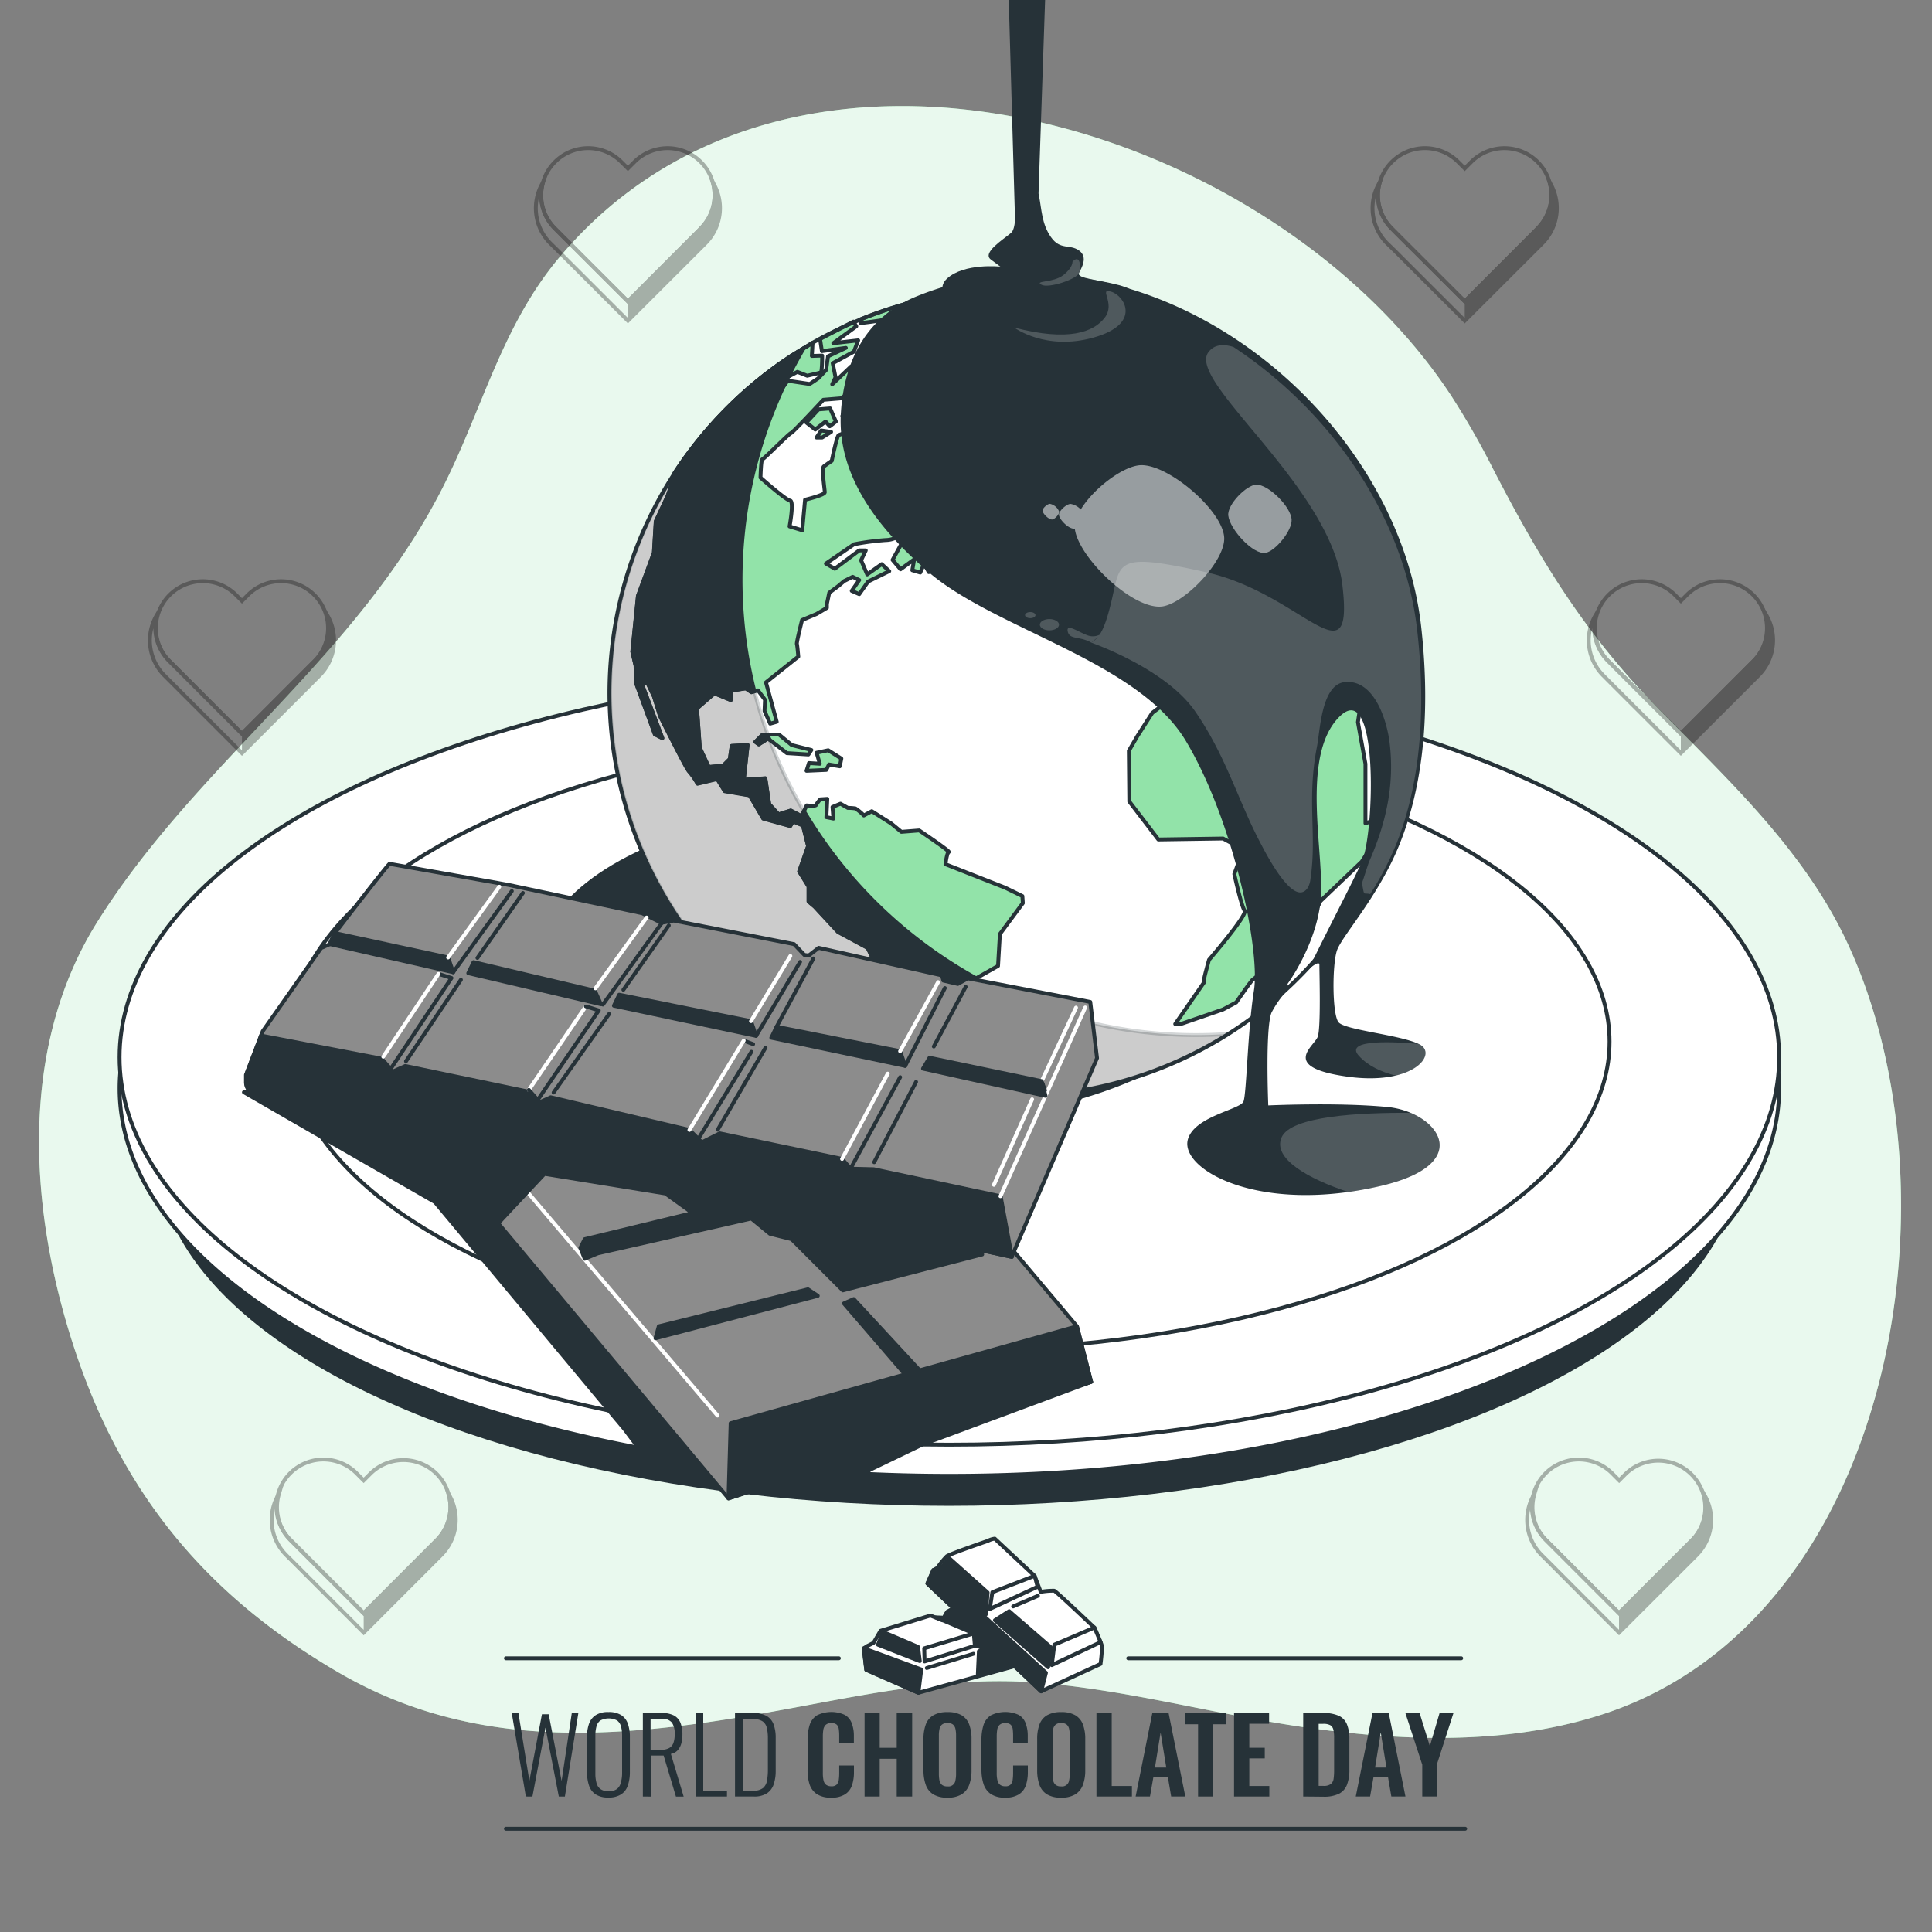 <svg xmlns="http://www.w3.org/2000/svg" viewBox="0 0 500 500"><rect x="0" y="0" width="500" height="500" fill="#808080" stroke="none"/><g id="background-simple"><path d="M386.46,121.47a209.09,209.09,0,0,0-10.86-19C329.49,32.17,206-6.11,144.8,66.57c-14.58,17.33-19.67,38.26-29.48,58.13-22.33,45.18-64,72.19-90.2,114-20.28,32.44-17.57,74-6.26,109.07,12.29,38.1,33.92,64.71,68.52,84.93,38.78,22.68,80.27,16.38,122.19,8.49,18.86-3.54,38.3-7.17,57.58-5.81,24.14,1.69,48,8.53,71.91,11.85,24.91,3.45,50.75,4.27,74.74-3.26,76.83-24.1,95-137,63.44-201.73-11.19-22.9-30.14-40.57-47.74-58.49C410.5,164.43,398.85,145.49,386.46,121.47Z" style="fill:#92E3A9"></path><path d="M386.46,121.47a209.09,209.09,0,0,0-10.86-19C329.49,32.17,206-6.11,144.8,66.57c-14.58,17.33-19.67,38.26-29.48,58.13-22.33,45.18-64,72.19-90.2,114-20.28,32.44-17.57,74-6.26,109.07,12.29,38.1,33.92,64.71,68.52,84.93,38.78,22.68,80.27,16.38,122.19,8.49,18.86-3.54,38.3-7.17,57.58-5.81,24.14,1.69,48,8.53,71.91,11.85,24.91,3.45,50.75,4.27,74.74-3.26,76.83-24.1,95-137,63.44-201.73-11.19-22.9-30.14-40.57-47.74-58.49C410.5,164.43,398.85,145.49,386.46,121.47Z" style="fill:#fff;opacity:0.8"></path></g><g id="Hearts"><g style="opacity:0.3"><path d="M399.1,63l-1.79,1.79L379.07,83,360.82,64.76,359,63a12.88,12.88,0,0,1-1.91-15.82,12.1,12.1,0,0,0,3.08,12l1.69,1.7L379.07,78l17.17-17.18,1.69-1.7a12.1,12.1,0,0,0,3.08-12A12.88,12.88,0,0,1,399.1,63Z" style="fill:none;stroke:#000;stroke-miterlimit:10"></path><path d="M397.93,59.11l-1.69,1.7L379.07,78,361.89,60.81l-1.69-1.7a12.1,12.1,0,0,1-3.08-12,12,12,0,0,1,3.08-5.21,12.13,12.13,0,0,1,17.17,0l1.7,1.69,1.69-1.69a12.14,12.14,0,1,1,17.17,17.17Z" style="fill:none;stroke:#000;stroke-miterlimit:10"></path><path d="M399.1,63A12.88,12.88,0,0,0,401,47.15a12.1,12.1,0,0,1-3.08,12l-1.69,1.7L379.07,78v5l18.24-18.25Z"></path></g><g style="opacity:0.3"><path d="M82.66,174.85l-1.79,1.8L62.62,194.9,44.38,176.65l-1.8-1.8A12.88,12.88,0,0,1,40.68,159a12.12,12.12,0,0,0,3.07,12l1.69,1.69,17.18,17.19L79.8,172.69,81.49,171a12.12,12.12,0,0,0,3.08-12A12.88,12.88,0,0,1,82.66,174.85Z" style="fill:none;stroke:#000;stroke-miterlimit:10"></path><path d="M81.49,171l-1.69,1.69L62.62,189.88,45.44,172.69,43.75,171a12.15,12.15,0,0,1,17.18-17.18l1.69,1.69,1.69-1.69A12.15,12.15,0,0,1,81.49,171Z" style="fill:none;stroke:#000;stroke-miterlimit:10"></path><path d="M82.66,174.85A12.88,12.88,0,0,0,84.57,159a12.12,12.12,0,0,1-3.08,12l-1.69,1.69L62.62,189.88v5l18.25-18.25Z"></path></g><g style="opacity:0.3"><path d="M455.05,174.85l-1.8,1.8L435,194.9l-18.25-18.25-1.79-1.8A12.88,12.88,0,0,1,413.06,159a12.12,12.12,0,0,0,3.08,12l1.69,1.69L435,189.88l17.18-17.19,1.69-1.69A12.12,12.12,0,0,0,457,159,12.88,12.88,0,0,1,455.05,174.85Z" style="fill:none;stroke:#000;stroke-miterlimit:10"></path><path d="M453.88,171l-1.69,1.69L435,189.88l-17.18-17.19L416.14,171a12.15,12.15,0,0,1,17.18-17.18l1.69,1.69,1.69-1.69A12.15,12.15,0,0,1,453.88,171Z" style="fill:none;stroke:#000;stroke-miterlimit:10"></path><path d="M455.05,174.85A12.88,12.88,0,0,0,457,159a12.12,12.12,0,0,1-3.07,12l-1.69,1.69L435,189.88v5l18.24-18.25Z"></path></g><g style="opacity:0.3"><path d="M182.53,63l-1.79,1.79L162.5,83,144.25,64.76,142.46,63a12.88,12.88,0,0,1-1.91-15.82,12.1,12.1,0,0,0,3.08,12l1.69,1.7L162.5,78l17.17-17.18,1.69-1.7a12.1,12.1,0,0,0,3.08-12A12.88,12.88,0,0,1,182.53,63Z" style="fill:none;stroke:#000;stroke-miterlimit:10"></path><path d="M181.36,59.11l-1.69,1.7L162.5,78,145.32,60.81l-1.69-1.7a12.1,12.1,0,0,1-3.08-12,12,12,0,0,1,3.08-5.21,12.13,12.13,0,0,1,17.17,0l1.7,1.69,1.69-1.69a12.14,12.14,0,1,1,17.17,17.17Z" style="fill:none;stroke:#000;stroke-miterlimit:10"></path><path d="M182.53,63a12.88,12.88,0,0,0,1.91-15.82,12.1,12.1,0,0,1-3.08,12l-1.69,1.7L162.5,78v5l18.24-18.25Z"></path></g><g style="opacity:0.3"><path d="M439.08,402.46l-1.79,1.79L419,422.51,400.8,404.25l-1.8-1.79a12.88,12.88,0,0,1-1.9-15.81,12.12,12.12,0,0,0,3.07,12l1.69,1.69L419,417.48l17.18-17.18,1.69-1.69a12.12,12.12,0,0,0,3.08-12A12.9,12.9,0,0,1,439.08,402.46Z" style="fill:none;stroke:#000;stroke-miterlimit:10"></path><path d="M437.91,398.61l-1.69,1.69L419,417.48,401.86,400.3l-1.69-1.69a12.15,12.15,0,1,1,17.18-17.18l1.69,1.69,1.69-1.69a12.15,12.15,0,0,1,17.18,17.18Z" style="fill:none;stroke:#000;stroke-miterlimit:10"></path><path d="M439.08,402.46A12.9,12.9,0,0,0,441,386.65a12.12,12.12,0,0,1-3.08,12l-1.69,1.69L419,417.48v5l18.25-18.26Z"></path></g><g style="opacity:0.3"><path d="M114.16,402.46l-1.79,1.79L94.12,422.51,75.88,404.25l-1.8-1.79a12.88,12.88,0,0,1-1.9-15.81,12.1,12.1,0,0,0,3.07,12l1.69,1.69,17.18,17.18L111.3,400.3l1.69-1.69a12.12,12.12,0,0,0,3.08-12A12.9,12.9,0,0,1,114.16,402.46Z" style="fill:none;stroke:#000;stroke-miterlimit:10"></path><path d="M113,398.61l-1.69,1.69L94.12,417.48,76.94,400.3l-1.69-1.69a12.15,12.15,0,1,1,17.18-17.18l1.69,1.69,1.69-1.69A12.15,12.15,0,0,1,113,398.61Z" style="fill:none;stroke:#000;stroke-miterlimit:10"></path><path d="M114.16,402.46a12.9,12.9,0,0,0,1.91-15.81,12.12,12.12,0,0,1-3.08,12l-1.69,1.69L94.12,417.48v5l18.25-18.26Z"></path></g></g><g id="Dish"><ellipse cx="245.56" cy="298.23" rx="204.53" ry="90.98" style="fill:#263238;stroke:#263238;stroke-linecap:round;stroke-linejoin:round"></ellipse><path d="M460.44,281.67c0,55.38-96.15,100.27-214.75,100.27q-10.86,0-21.45-.5a422.87,422.87,0,0,1-59.07-6.79c-78.71-14.87-134.23-50.9-134.23-93,0-1.35.06-2.68.17-4C35.62,224.14,130,181.4,245.69,181.4s210.07,42.74,214.58,96.25C460.38,279,460.44,280.32,460.44,281.67Z" style="fill:#fff;stroke:#263238;stroke-linecap:round;stroke-linejoin:round"></path><ellipse cx="245.69" cy="273.62" rx="214.75" ry="100.27" style="fill:#fff;stroke:#263238;stroke-linecap:round;stroke-linejoin:round"></ellipse><ellipse cx="245.69" cy="269.57" rx="170.86" ry="79.78" style="fill:#fff;stroke:#263238;stroke-linecap:round;stroke-linejoin:round"></ellipse></g><g id="World"><ellipse cx="230.57" cy="249.3" rx="90.51" ry="41.18" style="fill:#263238;stroke:#263238;stroke-linecap:round;stroke-linejoin:round"></ellipse><path d="M327.76,98.14a104,104,0,0,0-65.63-23.2,105.61,105.61,0,0,0-13,.8,103.65,103.65,0,0,0-26.58,7l-1.56.66c-.57.24-1.14.5-1.71.75q-4.6,2.09-9,4.58l-5.82,3.59c-.45.3-.91.6-1.35.91a104.39,104.39,0,1,0,124.63,4.94Z" style="fill:#fff"></path><path d="M309.53,267.87A117.88,117.88,0,0,1,208,90.11l-3.52,2.18c-.45.3-.91.6-1.35.91A104.4,104.4,0,0,0,317.91,267.57Q313.76,267.87,309.53,267.87Z" style="stroke:#263238;stroke-linecap:round;stroke-linejoin:round;opacity:0.2"></path><path d="M204.92,192.83l-3.31-2.73-2.94,0-1.3,0L195.5,192l.87.64,2.39-1.51.37.29,4.51,3.49,5.58.35.76-1.16Zm9.42,1.34-3,.64.82,2.85-2.8-.18-.63,2,5.11-.23.7-1.4,2.79.47.41-2ZM335.65,165.9l-2.61-.11-.72,1.11,2.33.88.6,1.17.78.44Zm-7-5.27-2-.66.61,2.94.17,1.27-.28.39,1.39.45,1.05-1.39Zm-.78-4.16-.83.78.39,1.5,1.27.27ZM305,130.83l-3.76-1.1-1.09,2.55,1.45,2.19-1.33,1.94,1.09,1.09c.36.36,3.76-1.09,3.76-1.09Zm8.25,3.64-2.06-5.34-3-1.7.73-3.16-3.28-.6,1.33-2.43-2.91.37-1.33,2.91,1.45,3.76,1.21-.12,3.4,3.64-.24,2.18-1.58-.24-.36,3.76,2.31.73-2.55,1.46,1,2.78,3.76-2.78,3.64.24,1.22-4.49Zm50,47.56.12,5.34,2.45,4.08a105.47,105.47,0,0,0,.7-12.12,104.22,104.22,0,0,0-38.76-81.19l-.19,2.23,4.61,3.76,2.43,7.65-6.79-3.89-1.22-3.28a9.84,9.84,0,0,0,1.34-1.57c.12-.36-6.68-6.19-6.68-6.19l-9.71-3.52-1.09,3.76,4.37,12.62-2.55,4.86,3.65,8.61,2.66.61,1.7-3.4,5.58,8.74,2.31-1.1-2.31-4.72,1-3.77-4.49-4.37-.85-9.83,2.43.37,2.91,10.43,3.77,4.74,4.25-2.67.72,3.4-2.06.85s2.06,3.88,2.18,4.24-1.82,1.7-1.82,1.7l-.12,4.49-9.34.85-2.55-8.25-2.43,1,1.82,7.28-2.31.61-1,4-8.38,6.19,2.92,2.31.85,8.25-9.71-.37-.49,6.56-.36,3.39,4.24,1.34s0,1.09.37,1.45,4.37.49,4.37.49l1.21-1h2.07l2.42-3.52-1.21-2.67,4.36-2.43.13-3,3.15-.12a20.21,20.21,0,0,1,2.19-1.58c.36-.12,4.73,3.28,4.73,3.28l3,3.15,1.21,2.18,1.22,2.55.24,1.83,1.58-1-.73-2.92,1.7-.72L339,160.8l-2.06-1.33-3.4-4.25-2.79-3.16,1.33-1.57,2.06.85,6.8,6.79.73,5,.48,3.64.61,2.19,1.58-1.7s1.21-.49,1.21-1a18.17,18.17,0,0,0-1.94-3.16l.73-2.3H346l.73,1.58,1.7-2.43-1.1-3,.85-6.68,2.19.37.24,3,1.21.12.12-3.52,2.19-.73.85,1.22-1.34,2.67,4,5.94s.61,1.58.25,1.95-.73,1-1.1.84-1.81-.73-1.81-.73l-1.1-1.08-2.3.36L350.26,162l-1.57.85a5.18,5.18,0,0,0-1.22,1.21l-.12,1.45,1,3.28v1h1.82l1.22,1.21,1.81.61c.37.12,1.7-1.7,1.7-1.7l.85,1.58-1.33,7.77s-2.55.12-2.92.12a27.71,27.71,0,0,0-3.15,1.33L343.47,176l-1.7.49-.73,4-.36,1.09a31.9,31.9,0,0,0-3.64-2.43c-.37,0-1.58-3.15-1.58-3.15l-5.7-2.91,1.45-1.94-.6-4.13-3.16.73-14.92,2.79-2.07-.85-4.61,4.85-2.06.37-.24,5.58-5.34,4-3.89,6.07-2.18,3.76.12,13.11,7.52,9.83,16.75-.25,3.15,1.7,2.31.49-2.55,7s1.82,8.37,2.67,9.46-9.22,12.74-9.22,12.74-1.21,4.37-1.21,4.73v1L304.15,265l1.82-.12,10.56-3.64,3.4-1.82s4-5.83,4.36-5.95,7-6.19,7-6.19l3.89-1.82,2.42-3.64,4.13-8.61,10.68-10.2,3.27-5.09,1.94-6.32-4.24,1.46V197.69l-1.95-10.8.49-3.28,1.7-.12,1.34.85.85,14.32-.25,9,1.95,2.55,5.94-14.93-1.82-6.67.24-6.19Zm-75.72-77.29V102h-3.89l-.36,1.58-5.1-.85-1,2.18,3.27,1.7L279,108.14l5.83,2.3,5.1-3.76Zm-44.78,35.8-4.13,1.21-1.45-1.46.24-2.3L234,139.44l-3,5.46,2.06,2.43,3.52-2.55-.48,2.79,2.06.61,1-2.31,1.21,2.19,3.89-4Zm-30.21-29.13-1.22,1.82h1.45l2.32-1.45Zm2.3-5.7-3,.24-3.16,3.4,2.31,1.82,2.66-2.07,1.1,1.22,1.58-1.22ZM234.38,85.2l-.73,1.21,2.55,1.82,1.94-2.67Zm0,11.65,2.55-1.7V92.36l-2.07-1.09.49-1.58-4.49-1.21.73-3.28-4.13,1.58-5.34,5.7,1.46,1.46,3.4-.61L229.16,96s-.85,5.46-1.22,5.7-2.42,2.19-2.91,2.55-2.18,1.34-2.18,1.34l-4,.24-.85,1.82,5.58-.24,2.67,7.16h3.27l-1.21-3.64,2.55-.37,1.69-3-1.33-1.82s.48-2.43.61-2.91,1.94-.25,1.94-.25l.85,3.28,2.79-3,1.09-2.8Zm-24.27-4.73.19-3.42L208,90.12l-3.51,2.17.77,1.65-1.58,1.82.13,1.82.2-.1,2.35-1.24,2.55,1s3.15-.72,3.51-.85.36-4.36.36-4.36Zm54.48,139.79-4.49-2.19-15.41-6.06s.37-3,.85-3.15-7.65-5.59-7.65-5.59l-4.61.36-2.66-2.18-5-3.16-2.06,1.1a12.1,12.1,0,0,0-2.19-1.82,12.47,12.47,0,0,0-1.94-.13L217.51,208l-2.06.85.24,3-1.82-.37.24-4.73-1.82.12a8.66,8.66,0,0,0-1.09,1.46c-.12.36-2.43.12-2.43.12l-.72,1.5-.61,1.29-2.79-1.45-3.16,1-2.42-2.66-1-6.68-5.58.37,1-9-4.12.24-.49,3.4-1.7,1.7-3.76.36-2.31-5-.72-10.19,4.49-3.89,1.82.74,2.43,1v-2.42l3.88-.61,1.46,1,.77-.22.93-.26,1.81,2.42-.12,2.92,1.46,3.27,1.7-.48-2.79-10.2,8.37-6.67s-.24-2.91-.37-3.27,1.34-6.19,1.34-6.19l3.76-1.58,2.67-1.58v-1l.61-2.91,2.3-1.7,1.58-1.34,2.18-1.08,1.7.84-1.94,2.79,1.94.85,2.31-3.27,5.46-2.68L228.19,146l-3.76,2.66L222.85,145l1.21-2.55h-1.7l-6.31,4.74-2.3-1.34,7.28-5a69.17,69.17,0,0,1,8.25-1.09,6.09,6.09,0,0,0,4-1.58l4.37-3.16-.85-4.36L231.7,128a14.85,14.85,0,0,0,1-2.66c.12-.85-2.31-8.13-2.31-8.13s-5.22,5.58-5.7,5.58a7.66,7.66,0,0,1-2.07-1.21s1.58-5.71,1.46-6.07-3.15-3.52-4-3.64a10,10,0,0,0-3,.73c-.48.12-1.82,6.67-1.82,6.67s-1.45,1-2.06,1.46.25,5.94.25,6.67-5.1,1.94-5.1,1.94l-.73,7.89-3.28-1s1.22-6.56.13-6.68-7.65-5.94-7.65-5.94.12-4.74.48-4.74,6.92-6.67,7.41-6.79,8.37-8.61,8.37-8.61l4.49-.37,3.28-2.06,2.91-3.89-3.52-2.3-4.86,4.61.85-1.82-.72-3.64L221,91l1.09-2.91-6.43.73,5.95-4.37-.67-1.1-.06-.11-1.65.86-7,3.63.48,3.15,6.19-.84-4.61,2.18-.48,3.52-2.06,2.18-2.19,1.46-5.7-.85L202.78,100l-.68.85-2.07-.72,3.53-6.07-.43-.86a104.92,104.92,0,0,0-28.52,29.21l-1.27,4.41-.61,1.7-3,6.43-.49,8.14-4.12,11.16-1.46,14.44.85,3.64.12,4.49,4.86,13.23,1.94,1-5.34-14.07,1.45-.24,1.7,3.52,1.58,5.09s6.8,13.72,7.52,14.32a18.94,18.94,0,0,1,2.19,3.16l5.09-1.21,1.95,3.15,6.43,1.09,3.52,6,7,1.94.73-1.22,2.55,1.1,1.34,5.34-2.31,6.55,2.43,3.88v3.89l1.58,1.33,6.06,6.55,7.65,4.13,12.25,25,5.83,5.46,5.09,3.39,6.31,2.68.25-1.7-4.37-1.34-2.43-1.94c-.6-.49-1.82-1.34-1.82-1.34l-1-1.94-1-1L242.63,270l2.67-1.21.61-1.46-2.07-3.15h3.64l2.67-9.59,2.43-1.38,5.71-3.23.48-8.25,5.94-8ZM222.53,82.71l.2.91s5.21-.6,8-1.21,1-.73,1-.73a5.31,5.31,0,0,1,1.1-.85,27.37,27.37,0,0,1,3.15,0l-3.27,2.55h2.42c1.46,0,2.55.12,2.55.12l1.09-.36,1.1-1.34,1.09-.73s3.76-1.57,4.73-1.94c.78-.29,2.71-2.5,3.45-3.39A103.65,103.65,0,0,0,222.53,82.71Zm51.53-1.39a67.51,67.51,0,0,0-6.67-4.85c-1-.74-2.55-.74-3.89-1.1s-7.89-.12-7.89-.12-4.49,1.46-4.24,1.94-.37,1-.37,1-3.15,1-2.79,2,2.55,1.57,2.79,2.18-3.39,7.88-2.43,8a1.83,1.83,0,0,1,1.34,1.21s-2.06,1-2.06,1.94,1.82,1.21,1.82,1.21,1.21.85,1.09,1.46.24,1.58-.61,2.19a29.54,29.54,0,0,0-2.43,1.82A9.67,9.67,0,0,0,246,102.8l1.45,10.07,1.58,3.52s3.27,3.15,4.25,2.3,3.4-3.15,3.51-4.73a26.12,26.12,0,0,0-.11-3.88s4-5.7,4.6-5.7,5.59-1.22,5.83-1.7.49-4.62,1.34-4.74,7.89-1.94,8.25-2.54S276.48,83.5,274.06,81.32Z" style="fill:#92E3A9;stroke:#263238;stroke-linecap:round;stroke-linejoin:round"></path><path d="M197.37,190.16l1.3,0c.15.42.3.83.46,1.24l-.37-.29-2.39,1.51-.87-.64Z" style="fill:#263238;stroke:#263238;stroke-linecap:round;stroke-linejoin:round"></path><path d="M254.28,280.09l-.25,1.7-6.31-2.68-5.09-3.39-5.83-5.46-12.25-25-7.65-4.13-6.06-6.55-1.58-1.33v-3.89l-2.43-3.88,2.31-6.55-1.34-5.34-2.55-1.1-.73,1.22-7-1.94-3.52-6-6.43-1.09-1.95-3.15-5.09,1.21a18.94,18.94,0,0,0-2.19-3.16c-.72-.6-7.52-14.32-7.52-14.32l-1.58-5.09-1.7-3.52-1.45.24L171.4,191l-1.94-1-4.86-13.23-.12-4.49-.85-3.64,1.46-14.44,4.12-11.16.49-8.14,3-6.43.61-1.7,1.27-4.41A104.92,104.92,0,0,1,203.13,93.2c.44-.31.9-.61,1.35-.91L208,90.12c-1.41,2.4-2.75,4.85-4,7.36-.42.83-.83,1.67-1.22,2.52a118.25,118.25,0,0,0-7.55,78.9l-.77.22-1.46-1-3.88.61v2.42l-2.43-1-1.82-.74-4.49,3.89.72,10.19,2.31,5,3.76-.36,1.7-1.7.49-3.4,4.12-.24-1,9,5.58-.37,1,6.68,2.42,2.66,3.16-1,2.79,1.45.61-1.29a118.31,118.31,0,0,0,44.53,43.23l-2.43,1.38-2.67,9.59h-3.64l2.07,3.15-.61,1.46L242.63,270l1.09,2.55,1,1,1,1.94s1.22.85,1.82,1.34l2.43,1.94Z" style="fill:#263238;stroke:#263238;stroke-linecap:round;stroke-linejoin:round"></path><path d="M327.76,98.14a104,104,0,0,0-65.63-23.2,105.61,105.61,0,0,0-13,.8,103.65,103.65,0,0,0-26.58,7l-1.56.66c-.57.24-1.14.5-1.71.75q-4.6,2.09-9,4.58l-5.82,3.59c-.45.3-.91.6-1.35.91a104.39,104.39,0,1,0,124.63,4.94Z" style="fill:none;stroke:#263238;stroke-linecap:round;stroke-linejoin:round"></path></g><g id="melted-chocolate"><path d="M359.09,286.49c-12.81-1.24-30.86-.41-30.86-.41s-.82-19.83.83-24a26.17,26.17,0,0,1,4.38-6.1l-.23-1.34s7.32-9.85,8.56-21.43-5.47-37.38,4.85-47.7,9.08,30.12,5.83,37.5c-2.16,4.91-9.27,18.42-13.79,27.83,1.62-1.35,2.8-2,2.8-1.16,0,2.48.41,16.11-.42,18.59s-9.91,7.85,7.44,10.33,23.55-5.78,19-8.26-19.41-3.72-21.07-5.79S344.76,249.72,346,246s10.74-14,16.11-27.27c7.13-17.54,7.78-37.8,5.7-56.47-6.46-58-73.17-108.85-130.57-85.57-13,5.27-18.77,16.59-19.62,30.15-1.06,16.92,10.61,30.81,22.7,41.22,17.28,14.86,54.18,23,66.57,43.68s19.28,54.26,17.63,64.59-1.89,26.68-2.71,28.75-12.8,3.84-14.4,9.85c-2.06,7.73,18.47,19.46,50.26,11.91C382.21,301,371.89,287.73,359.09,286.49Z" style="fill:#263238"></path><path d="M289.59,73.79c-5.17-1.38-11-1.73-10.35-3.11s2.42-4.14,0-5.86-4.83,0-7.25-3.45-2.41-7.25-3.1-10.7l-.12-.6L270.47,0h-9.41l1.63,57c-.13,1.52-.44,2.78-1.05,3.29-2.07,1.73-7.59,5.18-5.18,6.9L258.88,69s-9.32-1-13.8,3.1,4.14,11.74,13.8,14.84,31.4,2.42,35.89-2.76S294.77,75.17,289.59,73.79Z" style="fill:#263238"></path><path d="M277.55,67.74s.16,1.52-2.43,3.5-7.45,1.36-5.63,2.43,9.16-1.41,9.75-3S279.53,65.61,277.55,67.74Z" style="fill:#fff;opacity:0.19"></path><path d="M262.49,84.78s8.07,6.08,20.54,2.58,8.07-10.8,4.57-11.86,1.21,2.89-1.68,6.69S276.49,88.43,262.49,84.78Z" style="fill:#fff;opacity:0.19"></path><g style="opacity:0.19"><path d="M366.79,163.28C363.52,134,344.56,106.5,319.22,89.8c-2.64-.83-5-.67-6.5,1.38-5.61,7.63,31.67,34.63,34.69,60.26s-10.31,2.23-35.24-3.34-21.88-2.53-24.94,9.16c-.88,3.36-1.66,5.51-2.66,7a3.87,3.87,0,0,1-2.85.25c-2.25-.68-5.85-3.38-5.4-1.13s3,1.15,6.12,2.94l1.69-1.47a6.93,6.93,0,0,1-1.69,1.47c3.28,1.19,19.81,7.58,26.86,17.77,7.83,11.33,11,22.66,16.45,33.21,1,1.85,8.92,18.2,12.7,12.44a5.49,5.49,0,0,0,.7-2.26c1.71-11.34-1-20.48,1.68-34.24.86-4.39,1.15-16.27,7.37-16.74,7.58-.58,10.78,10.13,11.45,15.85,1.3,10.9-1,20.87-5.37,30.76-.15.35-1.61,5-1.81,5.42.7,3.64.23,2.39,2.14,2.87a80.6,80.6,0,0,0,6.55-12.46C368.2,201.63,368.85,181.67,366.79,163.28Z" style="fill:#fff"></path><ellipse cx="271.59" cy="161.67" rx="2.48" ry="1.46" style="fill:#fff"></ellipse><path d="M266.63,158.4c-.75,0-1.35.36-1.35.79s.6.79,1.35.79,1.35-.35,1.35-.79S267.38,158.4,266.63,158.4Z" style="fill:#fff"></path></g><path d="M365.09,288c-13.18-.09-31,.83-33.41,6.34s6.92,10.73,17.22,14.14c2.82-.39,5.75-.93,8.77-1.65C378.14,302,374.35,291.93,365.09,288Z" style="fill:#fff;opacity:0.19"></path><path d="M351.63,273.19c2.34,2.63,5.85,4.26,9.63,5.19,7.35-1.77,9.38-6.28,6.22-8l-.41-.21C361.83,269.68,347.67,268.73,351.63,273.19Z" style="fill:#fff;opacity:0.19"></path><path d="M316.82,139.1c-.41-7-14.36-18.9-21.55-18.71-4.49.12-12.27,6-15.57,11.47a4.6,4.6,0,0,0-2.64-1.45c-1.05,0-3.13,1.87-3,2.89.17,1.3,2.67,3.71,4,3.5,0,0,.07,0,.11,0a.62.62,0,0,0,0,.13c1,7.43,15.23,21.18,22.77,20C306.89,155.93,317.17,145,316.82,139.1Z" style="fill:#fff;opacity:0.52"></path><path d="M271.72,130.39c-.66,0-2,1.18-1.89,1.83.11.82,1.69,2.34,2.52,2.21.66-.11,1.8-1.32,1.76-2A3.25,3.25,0,0,0,271.72,130.39Z" style="fill:#fff;opacity:0.52"></path><path d="M325.13,125.43c-2.54.08-7.57,5.15-7.25,8,.41,3.58,6.46,10.21,9.66,9.64,2.52-.46,6.88-5.73,6.73-8.58C334.09,131.06,328.18,125.34,325.13,125.43Z" style="fill:#fff;opacity:0.52"></path></g><g id="chocolate-bars"><path d="M282.38,357.62l-43.66,16.22L225,380.45l-.73,1a422.87,422.87,0,0,1-59.07-6.79l-3.59-4.79-4-4.77L125,326l-12.44-14.9L83.13,294.2l-20-11.53,13.52-1.51,85-9.52L261,349Z" style="fill:#263238;stroke:#263238;stroke-linecap:round;stroke-linejoin:round"></path><polygon points="258.99 319.85 278.71 343.25 282.38 357.62 188.53 387.78 105.95 289.13 258.99 319.85" style="fill:#8c8c8c;stroke:#263238;stroke-linecap:round;stroke-linejoin:round"></polygon><polygon points="278.71 343.25 189.09 368.33 188.53 387.78 282.38 357.62 278.71 343.25" style="fill:#263238;stroke:#263238;stroke-linecap:round;stroke-linejoin:round"></polygon><line x1="185.71" y1="366.36" x2="127.93" y2="298.43" style="fill:none;stroke:#fff;stroke-linecap:round;stroke-linejoin:round"></line><polygon points="238.41 355.08 220.94 336.2 218.4 337.33 234.19 355.65 238.41 355.08" style="fill:#263238;stroke:#263238;stroke-linecap:round;stroke-linejoin:round"></polygon><polygon points="254.19 324.65 218.12 333.95 204.87 320.7 199.24 319.29 194.44 315.35 154.71 324.36 151.32 325.77 150.2 322.95 151.32 320.7 179.23 313.94 172.18 308.86 140.9 303.79 128.78 316.75 105.95 289.13 253.07 320.14 254.19 324.65" style="fill:#263238;stroke:#263238;stroke-linecap:round;stroke-linejoin:round"></polygon><polygon points="211.64 335.36 169.64 346.35 170.49 343.25 209.1 333.67 211.64 335.36" style="fill:#263238;stroke:#263238;stroke-linecap:round;stroke-linejoin:round"></polygon><path d="M282.16,259.3l1.75,14.53-22.09,51.44-197-42.72a3.35,3.35,0,0,1-1.17-2.61v-1.75L68,266.86l15.11-21.51,2.22-1a15.25,15.25,0,0,1,1.37-2.84C87,241,100.17,224,100.82,223.56l27.9,4.94,3.2.58,34.29,7.27,4.95,2.48,3.2-.58,31.14,6.09,2.66,2.79,1.12.17,2.59-2,31.89,7.12.38,1.35,3.73.87,2.62-1.45Z" style="fill:#8c8c8c;stroke:#263238;stroke-linecap:round;stroke-linejoin:round"></path><line x1="267.11" y1="284.5" x2="257.22" y2="306.63" style="fill:none;stroke:#fff;stroke-linecap:round;stroke-linejoin:round"></line><path d="M98.81,274,101,277.6l3.9-1.73,31.51,6.57,2.75,3.05,3.36-1.52,35.91,8.46,3.19,3.2,4.65-2.32,31.66,6.62,2.2,2.52,6,.15,32.83,7,2.91,15.69-197-42.72a3.35,3.35,0,0,1-1.17-2.61v-1.75L67.56,268Z" style="fill:#263238;stroke:#263238;stroke-linecap:round;stroke-linejoin:round"></path><line x1="258.91" y1="309.58" x2="280.85" y2="260.73" style="fill:none;stroke:#fff;stroke-linecap:round;stroke-linejoin:round"></line><polygon points="85.31 244.32 117.29 251.61 115.97 247.8 86.68 241.48 85.31 244.32" style="fill:#263238;stroke:#263238;stroke-linecap:round;stroke-linejoin:round"></polygon><line x1="115.97" y1="247.8" x2="129.22" y2="229.48" style="fill:none;stroke:#fff;stroke-linecap:round;stroke-linejoin:round"></line><line x1="117.29" y1="251.61" x2="132.46" y2="230.61" style="fill:none;stroke:#263238;stroke-linecap:round;stroke-linejoin:round"></line><polygon points="121.19 251.85 155.52 259.89 153.95 256.4 122.56 249 121.19 251.85" style="fill:#263238;stroke:#263238;stroke-linecap:round;stroke-linejoin:round"></polygon><line x1="154.11" y1="255.78" x2="167.35" y2="237.46" style="fill:none;stroke:#fff;stroke-linecap:round;stroke-linejoin:round"></line><line x1="156.03" y1="259.97" x2="171.2" y2="238.97" style="fill:none;stroke:#263238;stroke-linecap:round;stroke-linejoin:round"></line><polygon points="158.88 260.28 195.68 268.08 194.36 264.27 160.24 257.43 158.88 260.28" style="fill:#263238;stroke:#263238;stroke-linecap:round;stroke-linejoin:round"></polygon><line x1="194.36" y1="264.27" x2="204.55" y2="247.41" style="fill:none;stroke:#fff;stroke-linecap:round;stroke-linejoin:round"></line><line x1="195.68" y1="268.08" x2="207.06" y2="248.95" style="fill:none;stroke:#263238;stroke-linecap:round;stroke-linejoin:round"></line><polygon points="199.61 268.56 234.27 275.85 232.95 272.04 200.98 265.72 199.61 268.56" style="fill:#263238;stroke:#263238;stroke-linecap:round;stroke-linejoin:round"></polygon><line x1="232.95" y1="272.04" x2="242.79" y2="254.17" style="fill:none;stroke:#fff;stroke-linecap:round;stroke-linejoin:round"></line><line x1="234.27" y1="275.85" x2="244.53" y2="255.71" style="fill:none;stroke:#263238;stroke-linecap:round;stroke-linejoin:round"></line><line x1="269.59" y1="279.8" x2="270.44" y2="282.19" style="fill:none;stroke:#263238;stroke-linecap:round;stroke-linejoin:round"></line><line x1="278.47" y1="260.77" x2="269.59" y2="279.8" style="fill:none;stroke:#fff;stroke-linecap:round;stroke-linejoin:round"></line><polygon points="269.59 279.8 240.56 273.74 238.87 276.56 270.58 283.6 269.59 279.8" style="fill:#263238;stroke:#263238;stroke-linecap:round;stroke-linejoin:round"></polygon><polyline points="99.19 273.47 98.81 274.04 101.1 276.63 116.84 253.1 113.48 252.03" style="fill:none;stroke:#263238;stroke-linecap:round;stroke-linejoin:round"></polyline><line x1="113.48" y1="252.03" x2="99.19" y2="273.47" style="fill:none;stroke:#fff;stroke-linecap:round;stroke-linejoin:round"></line><line x1="151.61" y1="260.43" x2="136.86" y2="282.07" style="fill:none;stroke:#fff;stroke-linecap:round;stroke-linejoin:round"></line><polyline points="136.87 282.07 139.16 284.66 154.96 261.5 151.61 260.43" style="fill:none;stroke:#263238;stroke-linecap:round;stroke-linejoin:round"></polyline><line x1="192.47" y1="269.3" x2="194.91" y2="270.22" style="fill:none;stroke:#263238;stroke-linecap:round;stroke-linejoin:round"></line><line x1="178.42" y1="292.43" x2="192.47" y2="269.3" style="fill:none;stroke:#fff;stroke-linecap:round;stroke-linejoin:round"></line><line x1="180.86" y1="294.51" x2="194.46" y2="272.2" style="fill:none;stroke:#263238;stroke-linecap:round;stroke-linejoin:round"></line><line x1="217.92" y1="299.93" x2="229.75" y2="277.85" style="fill:none;stroke:#fff;stroke-linecap:round;stroke-linejoin:round"></line><line x1="220.12" y1="302.45" x2="232.96" y2="278.77" style="fill:none;stroke:#263238;stroke-linecap:round;stroke-linejoin:round"></line><line x1="237.08" y1="279.99" x2="226.24" y2="300.77" style="fill:none;stroke:#263238;stroke-linecap:round;stroke-linejoin:round"></line><line x1="249.92" y1="255.39" x2="241.67" y2="270.83" style="fill:#fff;stroke:#263238;stroke-linecap:round;stroke-linejoin:round"></line><line x1="105.07" y1="274.65" x2="119.28" y2="253.56" style="fill:none;stroke:#263238;stroke-linecap:round;stroke-linejoin:round"></line><line x1="123.56" y1="247.91" x2="135.33" y2="231.1" style="fill:none;stroke:#263238;stroke-linecap:round;stroke-linejoin:round"></line><line x1="161.33" y1="256.15" x2="173.09" y2="239.5" style="fill:none;stroke:#263238;stroke-linecap:round;stroke-linejoin:round"></line><line x1="143.27" y1="282.74" x2="157.63" y2="262.42" style="fill:none;stroke:#263238;stroke-linecap:round;stroke-linejoin:round"></line><line x1="185.75" y1="292.37" x2="198.12" y2="271.13" style="fill:none;stroke:#263238;stroke-linecap:round;stroke-linejoin:round"></line><line x1="200.98" y1="265.72" x2="210.5" y2="248.06" style="fill:#fff;stroke:#263238;stroke-linecap:round;stroke-linejoin:round"></line></g><g id="Text"><path d="M136.09,464.94l-3.65-21.61h1.73L137,460.88l3.25-17.23H142l3.34,17.26,2.64-17.58h1.7l-3.49,21.61h-1.57l-3.45-17.82-3.38,17.82Z" style="fill:#263238"></path><path d="M157.46,465.2a5.83,5.83,0,0,1-3.35-.84,4.38,4.38,0,0,1-1.7-2.34,11.11,11.11,0,0,1-.5-3.46v-9a10.1,10.1,0,0,1,.52-3.43,4.38,4.38,0,0,1,1.74-2.25,5.82,5.82,0,0,1,3.29-.8,5.93,5.93,0,0,1,3.32.8,4.29,4.29,0,0,1,1.72,2.25,10.37,10.37,0,0,1,.51,3.43v9a10.93,10.93,0,0,1-.5,3.44,4.39,4.39,0,0,1-1.69,2.33A5.79,5.79,0,0,1,157.46,465.2Zm0-1.62a3.51,3.51,0,0,0,2.19-.58,2.88,2.88,0,0,0,1-1.6A8.94,8.94,0,0,0,161,459v-9.79a8.88,8.88,0,0,0-.28-2.38,2.81,2.81,0,0,0-1-1.56,4.67,4.67,0,0,0-4.36,0,2.74,2.74,0,0,0-1,1.56,8.88,8.88,0,0,0-.28,2.38V459a8.94,8.94,0,0,0,.28,2.38,2.8,2.8,0,0,0,1,1.6A3.48,3.48,0,0,0,157.46,463.58Z" style="fill:#263238"></path><path d="M166.37,464.94V443.33h4.88a6.63,6.63,0,0,1,3.19.65,3.78,3.78,0,0,1,1.67,1.9,8,8,0,0,1,.5,2.95,9.66,9.66,0,0,1-.26,2.26,4.53,4.53,0,0,1-.91,1.82,3.11,3.11,0,0,1-1.82,1l3.31,11.05h-2l-3.18-10.62H168.4v10.62Zm2-12.11h2.74a4,4,0,0,0,2.11-.46,2.5,2.5,0,0,0,1.07-1.33,6.62,6.62,0,0,0,.32-2.21,5.16,5.16,0,0,0-.7-3,3.15,3.15,0,0,0-2.74-1h-2.8Z" style="fill:#263238"></path><path d="M180,464.94V443.33h2v20.09h6.14v1.52Z" style="fill:#263238"></path><path d="M190.22,464.94V443.33h4.69a6.62,6.62,0,0,1,3.53.79,4.15,4.15,0,0,1,1.79,2.22,9.8,9.8,0,0,1,.52,3.34v8.59a10.72,10.72,0,0,1-.52,3.51,4.45,4.45,0,0,1-1.75,2.33,6,6,0,0,1-3.38.83Zm2-1.52H195a3.72,3.72,0,0,0,2.51-.71,3.23,3.23,0,0,0,1-1.95,15.79,15.79,0,0,0,.22-2.81v-8.06a11.7,11.7,0,0,0-.28-2.73,2.79,2.79,0,0,0-1.1-1.68,4.24,4.24,0,0,0-2.44-.58h-2.64Z" style="fill:#263238"></path><path d="M215.1,465.23a6.48,6.48,0,0,1-3.72-.93,4.9,4.9,0,0,1-1.88-2.55A12.06,12.06,0,0,1,209,458v-7.71a12.5,12.5,0,0,1,.53-3.84,4.61,4.61,0,0,1,1.88-2.51,8.39,8.39,0,0,1,7.23-.12,4.13,4.13,0,0,1,1.8,2.18,9.13,9.13,0,0,1,.54,3.28v1.81h-3.79v-1.87a12,12,0,0,0-.1-1.65,2.09,2.09,0,0,0-.5-1.19,1.93,1.93,0,0,0-1.43-.44,2,2,0,0,0-1.48.47,2.26,2.26,0,0,0-.6,1.25,10.69,10.69,0,0,0-.13,1.78v9.39a8.61,8.61,0,0,0,.18,1.93,2,2,0,0,0,.68,1.15,2.19,2.19,0,0,0,1.35.38,1.8,1.8,0,0,0,1.4-.46,2.27,2.27,0,0,0,.52-1.24,13.07,13.07,0,0,0,.11-1.74v-1.95H221v1.74a10.43,10.43,0,0,1-.51,3.4,4.4,4.4,0,0,1-1.78,2.32A6.4,6.4,0,0,1,215.1,465.23Z" style="fill:#263238"></path><path d="M223.75,464.94V443.33h3.92v9h4.4v-9h4v21.61h-4v-9.77h-4.4v9.77Z" style="fill:#263238"></path><path d="M245.19,465.23a6.78,6.78,0,0,1-3.65-.85,4.71,4.71,0,0,1-1.95-2.46,11,11,0,0,1-.59-3.78v-8.09a10.73,10.73,0,0,1,.59-3.75,4.56,4.56,0,0,1,1.95-2.38,7,7,0,0,1,3.65-.83,7.07,7.07,0,0,1,3.7.83,4.69,4.69,0,0,1,1.94,2.38,10.5,10.5,0,0,1,.6,3.75v8.11a10.61,10.61,0,0,1-.6,3.75,4.86,4.86,0,0,1-1.94,2.45A6.77,6.77,0,0,1,245.19,465.23Zm0-2.91a1.82,1.82,0,0,0,2.08-1.6,7.48,7.48,0,0,0,.16-1.62v-10a7.32,7.32,0,0,0-.16-1.63,2.05,2.05,0,0,0-.62-1.14,2.21,2.21,0,0,0-1.46-.41,2.14,2.14,0,0,0-1.41.41,2,2,0,0,0-.64,1.14,7.32,7.32,0,0,0-.16,1.63v10a9.05,9.05,0,0,0,.14,1.62,2.09,2.09,0,0,0,.63,1.18A2.13,2.13,0,0,0,245.19,462.32Z" style="fill:#263238"></path><path d="M260.16,465.23a6.49,6.49,0,0,1-3.73-.93,5,5,0,0,1-1.88-2.55A12.06,12.06,0,0,1,254,458v-7.71a12.5,12.5,0,0,1,.53-3.84,4.66,4.66,0,0,1,1.88-2.51,8.39,8.39,0,0,1,7.23-.12,4.13,4.13,0,0,1,1.8,2.18,9.13,9.13,0,0,1,.54,3.28v1.81h-3.79v-1.87a13.91,13.91,0,0,0-.09-1.65,2.1,2.1,0,0,0-.51-1.19,1.93,1.93,0,0,0-1.43-.44,2,2,0,0,0-1.48.47,2.26,2.26,0,0,0-.6,1.25,10.69,10.69,0,0,0-.13,1.78v9.39a8,8,0,0,0,.19,1.93,2,2,0,0,0,.68,1.15,2.14,2.14,0,0,0,1.34.38,1.79,1.79,0,0,0,1.4-.46,2.27,2.27,0,0,0,.52-1.24,13.07,13.07,0,0,0,.11-1.74v-1.95H266v1.74a10.43,10.43,0,0,1-.51,3.4,4.43,4.43,0,0,1-1.77,2.32A6.42,6.42,0,0,1,260.16,465.23Z" style="fill:#263238"></path><path d="M274.61,465.23a6.8,6.8,0,0,1-3.65-.85,4.71,4.71,0,0,1-1.95-2.46,11,11,0,0,1-.59-3.78v-8.09a10.73,10.73,0,0,1,.59-3.75,4.56,4.56,0,0,1,1.95-2.38,7,7,0,0,1,3.65-.83,7.07,7.07,0,0,1,3.7.83,4.66,4.66,0,0,1,1.95,2.38,10.5,10.5,0,0,1,.6,3.75v8.11a10.61,10.61,0,0,1-.6,3.75,4.82,4.82,0,0,1-1.95,2.45A6.77,6.77,0,0,1,274.61,465.23Zm0-2.91a1.82,1.82,0,0,0,2.08-1.6,7.48,7.48,0,0,0,.16-1.62v-10a7.32,7.32,0,0,0-.16-1.63,2.05,2.05,0,0,0-.62-1.14,2.19,2.19,0,0,0-1.46-.41,2.14,2.14,0,0,0-1.41.41,2.08,2.08,0,0,0-.64,1.14,7.32,7.32,0,0,0-.16,1.63v10a8.19,8.19,0,0,0,.15,1.62,2,2,0,0,0,.62,1.18A2.13,2.13,0,0,0,274.61,462.32Z" style="fill:#263238"></path><path d="M283.76,464.94V443.33h3.95v18.89h5.23v2.72Z" style="fill:#263238"></path><path d="M293.9,464.94l4.32-21.61h4.21l4.33,21.61H303.1l-.85-5h-3.76l-.88,5Zm5-7.5h2.93l-1.47-9.07Z" style="fill:#263238"></path><path d="M310.06,464.94v-18.7h-3.44v-2.91H317.4v2.91H314v18.7Z" style="fill:#263238"></path><path d="M319.37,464.94V443.33h9.07v2.78h-5.12v6.21h4v2.75h-4v7.15h5.18v2.72Z" style="fill:#263238"></path><path d="M337.27,464.94V443.33h5.1a9.61,9.61,0,0,1,4.12.72,4.2,4.2,0,0,1,2.1,2.21,9.84,9.84,0,0,1,.63,3.79V458a10.53,10.53,0,0,1-.63,3.91,4.34,4.34,0,0,1-2.08,2.32,8.75,8.75,0,0,1-4,.76Zm4-2.75h1.2a3.1,3.1,0,0,0,1.95-.48,2.14,2.14,0,0,0,.72-1.4,15.86,15.86,0,0,0,.13-2.25v-8.27a9.26,9.26,0,0,0-.19-2.11,1.81,1.81,0,0,0-.77-1.18,3.73,3.73,0,0,0-1.89-.37h-1.15Z" style="fill:#263238"></path><path d="M350.87,464.94l4.33-21.61h4.21l4.32,21.61h-3.65l-.86-5h-3.76l-.88,5Zm5-7.5h2.94l-1.47-9.07Z" style="fill:#263238"></path><path d="M368.08,464.94V456.7l-4.37-13.37h3.68l2.66,8.56,2.51-8.56h3.6l-4.32,13.37v8.24Z" style="fill:#263238"></path><line x1="217.1" y1="429.16" x2="130.93" y2="429.16" style="fill:none;stroke:#263238;stroke-linecap:round;stroke-linejoin:round"></line><line x1="379.19" y1="473.27" x2="130.93" y2="473.27" style="fill:none;stroke:#263238;stroke-linecap:round;stroke-linejoin:round"></line><line x1="378.16" y1="429.16" x2="291.99" y2="429.16" style="fill:none;stroke:#263238;stroke-linecap:round;stroke-linejoin:round"></line><polygon points="246.54 416.31 245.13 417.15 243.9 419.32 240.79 418.1 227.87 422.06 226.07 425.17 224.38 426.02 223.53 426.59 224.19 432.15 237.68 438.09 264.65 430.64 247.77 416.21 246.54 416.31" style="fill:#fff;stroke:#263238;stroke-linecap:round;stroke-linejoin:round"></polygon><polygon points="242.2 418.57 252.01 422.72 252.3 425.93 255.22 426.59 253.33 427.34 253.05 433.57 264.65 430.64 247.77 416.21 245.13 417.15 244.28 418.66 242.2 418.57" style="fill:#263238;stroke:#263238;stroke-linecap:round;stroke-linejoin:round"></polygon><polygon points="252.01 422.72 239.19 426.59 239.28 429.98 252.3 425.93 252.01 422.72" style="fill:#fff;stroke:#263238;stroke-linecap:round;stroke-linejoin:round"></polygon><polygon points="228.53 422.34 237.58 426.21 238.05 429.89 227.21 425.64 228.53 422.34" style="fill:#263238;stroke:#263238;stroke-linecap:round;stroke-linejoin:round"></polygon><polygon points="223.53 426.59 238.43 432.06 237.68 438.09 224.19 432.15 223.53 426.59" style="fill:#263238;stroke:#263238;stroke-linecap:round;stroke-linejoin:round"></polygon><line x1="239.85" y1="431.68" x2="251.92" y2="428" style="fill:#fff;stroke:#263238;stroke-linecap:round;stroke-linejoin:round"></line><path d="M255.69,398.76s-9.9,3.4-10.66,4a21.91,21.91,0,0,0-2.45,3l-1,.57L240,409.8l29.43,27.92,15.38-7.08a42.22,42.22,0,0,0,.38-4.43,3.49,3.49,0,0,0-.38-1.23l-1.61-3.77s-9.81-9.34-10.37-9.53a17.83,17.83,0,0,0-3.49.29l-1.6-4.15-10.29-9.62A5.05,5.05,0,0,0,255.69,398.76Z" style="fill:#fff;stroke:#263238;stroke-linecap:round;stroke-linejoin:round"></path><polygon points="245.69 403.29 255.6 412.15 255.13 417.81 242.96 406.5 245.69 403.29" style="fill:#263238;stroke:#263238;stroke-linecap:round;stroke-linejoin:round"></polygon><polygon points="261.16 416.97 271.92 426.3 271.25 431.49 257.48 419.32 261.16 416.97" style="fill:#263238;stroke:#263238;stroke-linecap:round;stroke-linejoin:round"></polygon><polygon points="256.16 416.4 268.52 410.65 267.77 407.82 256.82 412.06 256.16 416.4" style="fill:#fff;stroke:#263238;stroke-linecap:round;stroke-linejoin:round"></polygon><polygon points="272.86 425.64 283.24 421.21 284.84 424.98 272.2 430.93 272.86 425.64" style="fill:#fff;stroke:#263238;stroke-linecap:round;stroke-linejoin:round"></polygon><polygon points="270.69 432.91 269.46 437.72 240.03 409.8 241.54 406.31 270.69 432.91" style="fill:#263238;stroke:#263238;stroke-linecap:round;stroke-linejoin:round"></polygon><line x1="262.2" y1="415.74" x2="268.61" y2="413" style="fill:#fff;stroke:#263238;stroke-linecap:round;stroke-linejoin:round"></line></g></svg>
